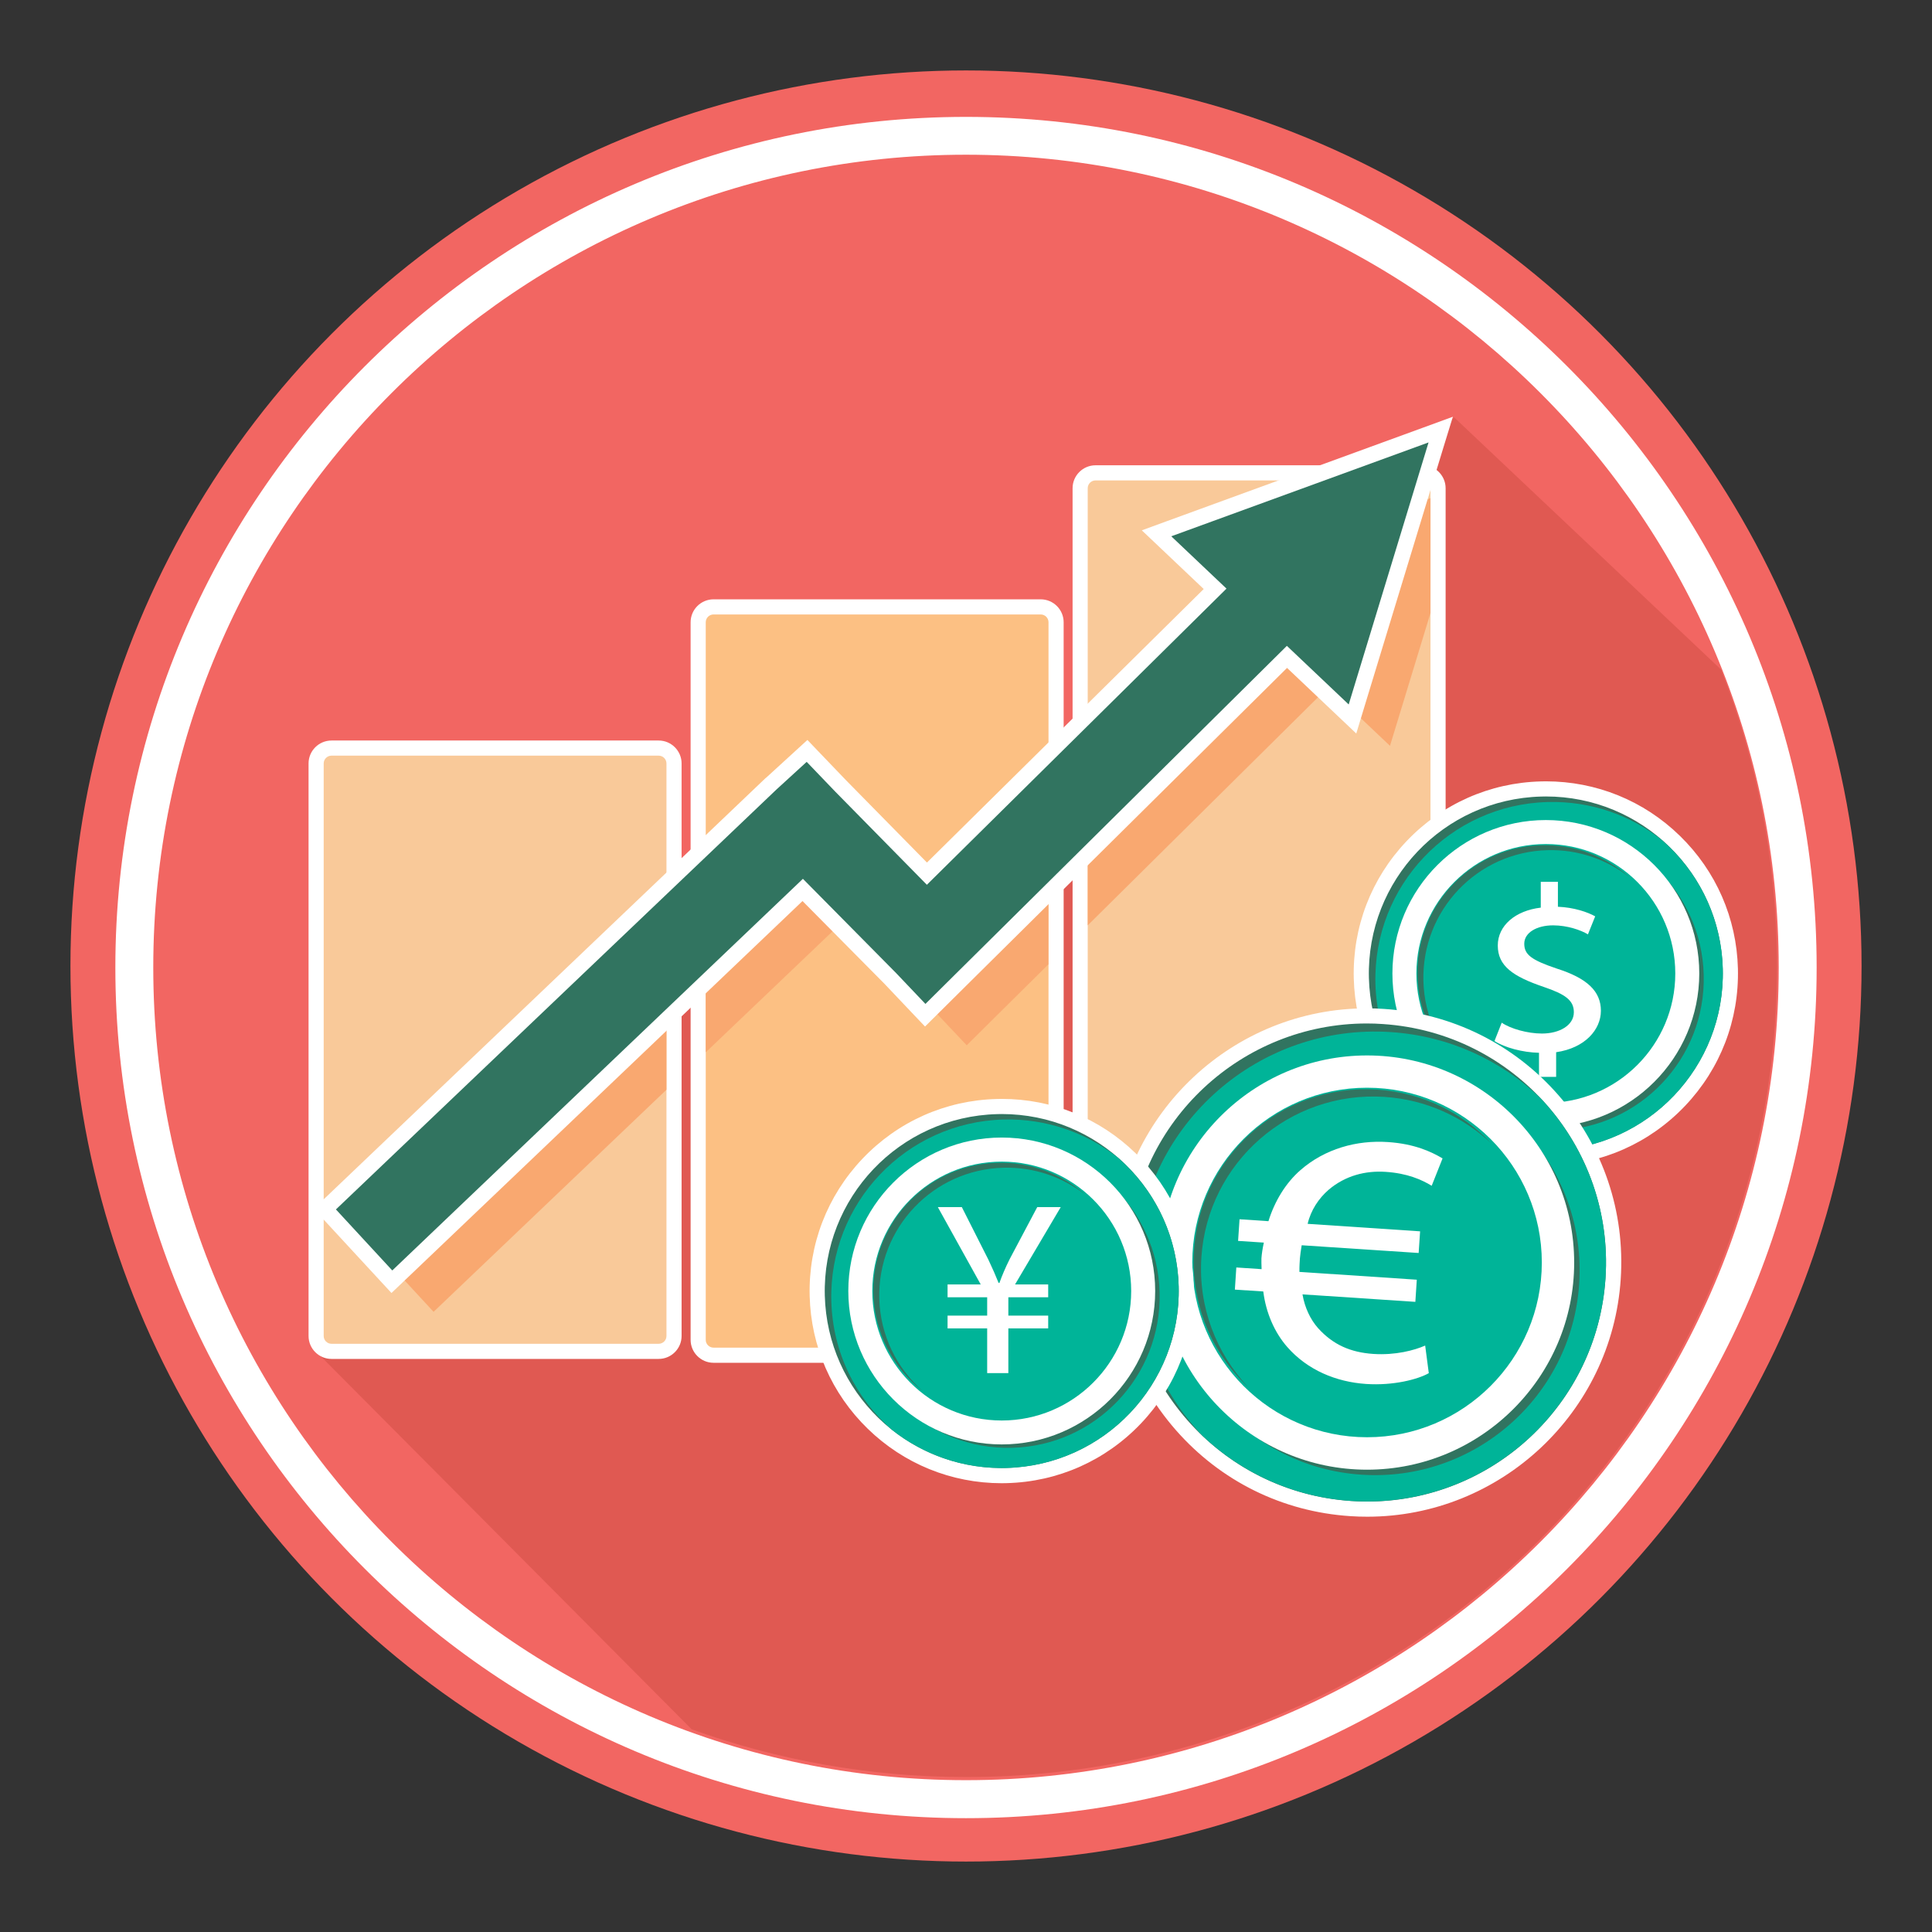 <?xml version="1.0" encoding="utf-8"?>
<!-- Generator: Adobe Illustrator 17.0.0, SVG Export Plug-In . SVG Version: 6.00 Build 0)  -->
<!DOCTYPE svg PUBLIC "-//W3C//DTD SVG 1.1//EN" "http://www.w3.org/Graphics/SVG/1.1/DTD/svg11.dtd">
<svg version="1.1" id="Capa_1" xmlns="http://www.w3.org/2000/svg" xmlns:xlink="http://www.w3.org/1999/xlink" x="0px" y="0px"
	 width="24px" height="24px" viewBox="0 0 24 24" enable-background="new 0 0 24 24" xml:space="preserve">
<rect x="0" y="0" width="24" height="24" fill="#333333" stroke="none"/>
<g>
	<g>
		<circle fill="#F26662" cx="12" cy="12" r="11.125"/>
	</g>
	<g>
		<path fill="#E05952" d="M22.075,12c0-1.3-0.247-2.542-0.695-3.682l-3.317-3.134l-7.939,7.899l-2.725-2.725l-2.087,3.546
			l-0.151,2.412L3.88,16.743l4.712,4.739c1.066,0.383,2.214,0.593,3.41,0.593c2.783,0,5.304-1.127,7.126-2.949
			C20.947,17.299,22.075,14.783,22.075,12z"/>
	</g>
	<g>
		<g>
			<path fill="#FFFFFF" d="M12,22.586c-5.827,0-10.567-4.74-10.567-10.567S6.174,1.452,12,1.452c5.827,0,10.567,4.74,10.567,10.567
				C22.567,17.845,17.827,22.586,12,22.586z M12,1.922c-5.567,0-10.096,4.529-10.096,10.096S6.433,22.114,12,22.114
				s10.096-4.529,10.096-10.096S17.567,1.922,12,1.922z"/>
		</g>
	</g>
	<g>
		<g>
			<path fill="#F9C999" d="M4.118,16.787c-0.105,0-0.191-0.086-0.191-0.191V9.484c0-0.105,0.086-0.191,0.191-0.191h4.064
				c0.105,0,0.191,0.086,0.191,0.191v7.112c0,0.105-0.086,0.191-0.191,0.191H4.118z"/>
		</g>
		<g>
			<path fill="#FFFFFF" d="M8.182,9.387c0.053,0,0.097,0.043,0.097,0.097v7.112c0,0.053-0.043,0.097-0.097,0.097H4.118
				c-0.053,0-0.097-0.043-0.097-0.097V9.484c0-0.053,0.043-0.097,0.097-0.097H8.182 M8.182,9.199H4.118
				c-0.157,0-0.285,0.128-0.285,0.285v7.112c0,0.157,0.128,0.285,0.285,0.285h4.064c0.157,0,0.285-0.128,0.285-0.285V9.484
				C8.467,9.327,8.339,9.199,8.182,9.199L8.182,9.199z"/>
		</g>
	</g>
	<g>
		<g>
			<path fill="#F9C999" d="M8.864,16.8c-0.086,0-0.155-0.07-0.155-0.155V7.731c0-0.086,0.07-0.155,0.155-0.155h4.064
				c0.086,0,0.155,0.07,0.155,0.155v8.914c0,0.086-0.07,0.155-0.155,0.155H8.864L8.864,16.8z"/>
		</g>
		<g>
			<path fill="#FFFFFF" d="M12.928,7.633c0.053,0,0.097,0.043,0.097,0.097v8.914c0,0.053-0.043,0.097-0.097,0.097H8.864
				c-0.053,0-0.097-0.043-0.097-0.097V7.73c0-0.053,0.043-0.097,0.097-0.097H12.928 M12.928,7.516H8.864
				c-0.118,0-0.214,0.096-0.214,0.214v8.914c0,0.118,0.096,0.214,0.214,0.214h4.064c0.118,0,0.214-0.096,0.214-0.214V7.73
				C13.142,7.612,13.046,7.516,12.928,7.516L12.928,7.516z"/>
		</g>
	</g>
	<g>
		<g>
			<path fill="#FCC083" d="M8.864,16.835c-0.105,0-0.191-0.086-0.191-0.191V7.73c0-0.105,0.086-0.191,0.191-0.191h4.064
				c0.105,0,0.191,0.086,0.191,0.191v8.914c0,0.105-0.086,0.191-0.191,0.191H8.864L8.864,16.835z"/>
		</g>
		<g>
			<path fill="#FFFFFF" d="M12.928,7.633c0.053,0,0.097,0.043,0.097,0.097v8.914c0,0.053-0.043,0.097-0.097,0.097H8.864
				c-0.053,0-0.097-0.043-0.097-0.097V7.73c0-0.053,0.043-0.097,0.097-0.097H12.928 M12.928,7.445H8.864
				c-0.157,0-0.285,0.128-0.285,0.285v8.914c0,0.157,0.128,0.285,0.285,0.285h4.064c0.157,0,0.285-0.128,0.285-0.285V7.73
				C13.213,7.573,13.085,7.445,12.928,7.445L12.928,7.445z"/>
		</g>
	</g>
	<g>
		<g>
			<path fill="#F9C999" d="M13.609,16.835c-0.105,0-0.191-0.086-0.191-0.191V6.064c0-0.105,0.086-0.191,0.191-0.191h4.064
				c0.105,0,0.191,0.086,0.191,0.191v10.58c0,0.105-0.086,0.191-0.191,0.191H13.609L13.609,16.835z"/>
		</g>
		<g>
			<path fill="#FFFFFF" d="M17.673,5.968c0.053,0,0.097,0.043,0.097,0.097v10.58c0,0.053-0.043,0.097-0.097,0.097h-4.064
				c-0.053,0-0.097-0.043-0.097-0.097V6.065c0-0.053,0.043-0.097,0.097-0.097H17.673 M17.673,5.78h-4.064
				c-0.157,0-0.285,0.128-0.285,0.285v10.58c0,0.157,0.128,0.285,0.285,0.285h4.064c0.157,0,0.285-0.128,0.285-0.285V6.065
				C17.958,5.908,17.83,5.78,17.673,5.78L17.673,5.78z"/>
		</g>
	</g>
	<g>
		<g>
			<g>
				<path fill="#317460" d="M19.202,14.386c-0.6,0-1.168-0.231-1.598-0.65c-0.431-0.42-0.677-0.982-0.693-1.584
					c-0.016-0.612,0.208-1.194,0.63-1.638c0.422-0.444,0.991-0.697,1.603-0.713c0.02-0.001,0.04-0.001,0.06-0.001
					c0.6,0,1.167,0.231,1.598,0.65c0.431,0.42,0.677,0.982,0.693,1.584c0.016,0.612-0.208,1.194-0.63,1.638
					c-0.422,0.444-0.991,0.697-1.604,0.713C19.242,14.385,19.222,14.386,19.202,14.386L19.202,14.386z"/>
			</g>
			<g>
				<path fill="#FFFFFF" d="M19.204,9.894c1.188,0,2.166,0.948,2.197,2.142c0.031,1.214-0.928,2.223-2.142,2.254
					c-0.019,0.001-0.038,0.001-0.057,0.001c-1.188,0-2.166-0.948-2.197-2.142c-0.031-1.214,0.928-2.223,2.142-2.254
					C19.166,9.895,19.185,9.894,19.204,9.894 M19.204,9.706c-0.021,0-0.041,0-0.062,0.001c-0.637,0.016-1.23,0.28-1.669,0.742
					s-0.672,1.068-0.656,1.705c0.016,0.627,0.272,1.212,0.721,1.649c0.448,0.436,1.039,0.677,1.664,0.677
					c0.021,0,0.041,0,0.062-0.001c0.637-0.016,1.23-0.28,1.669-0.742s0.672-1.068,0.656-1.705c-0.016-0.627-0.272-1.212-0.721-1.649
					C20.42,9.946,19.829,9.706,19.204,9.706L19.204,9.706z"/>
			</g>
		</g>
		<g>
			<g>
				<path fill="#00B498" d="M19.228,9.963c-1.214,0.031-2.173,1.04-2.142,2.254c0.016,0.641,0.305,1.21,0.753,1.601
					c0.389,0.308,0.885,0.487,1.42,0.474c1.214-0.031,2.173-1.04,2.142-2.254c-0.016-0.641-0.305-1.21-0.753-1.6
					C20.259,10.128,19.763,9.949,19.228,9.963z"/>
			</g>
		</g>
		<g>
			<path fill="#317460" d="M19.234,10.277c1.039-0.027,1.904,0.794,1.93,1.834c0.027,1.039-0.794,1.904-1.834,1.93
				c-1.039,0.027-1.904-0.794-1.93-1.834C17.373,11.167,18.194,10.303,19.234,10.277"/>
		</g>
		<g>
			<g>
				<circle fill="#00B498" cx="19.203" cy="12.093" r="1.757"/>
				<path fill="#FFFFFF" d="M19.203,13.999c-1.051,0-1.906-0.855-1.906-1.906s0.855-1.906,1.906-1.906s1.906,0.855,1.906,1.906
					C21.108,13.144,20.254,13.999,19.203,13.999z M19.203,10.485c-0.887,0-1.608,0.721-1.608,1.608s0.721,1.608,1.608,1.608
					s1.608-0.721,1.608-1.608S20.09,10.485,19.203,10.485z"/>
			</g>
			<g>
				<path fill="#317460" d="M17.682,12.185c-0.022-0.875,0.668-1.602,1.543-1.624c0.381-0.01,0.734,0.116,1.013,0.333
					c-0.289-0.254-0.671-0.405-1.086-0.394c-0.875,0.022-1.565,0.749-1.543,1.624c0.013,0.493,0.25,0.928,0.611,1.21
					C17.9,13.053,17.693,12.645,17.682,12.185z"/>
			</g>
			<g>
				<g>
					<path fill="#FFFFFF" d="M19.118,13.377v-0.299c-0.202-0.004-0.426-0.064-0.553-0.146l0.09-0.228
						c0.108,0.075,0.321,0.135,0.5,0.135c0.216,0,0.396-0.101,0.396-0.265c0-0.149-0.109-0.224-0.374-0.314
						c-0.385-0.131-0.571-0.261-0.571-0.515c0-0.246,0.217-0.433,0.534-0.47v-0.321h0.213v0.31c0.201,0.008,0.37,0.067,0.463,0.119
						l-0.09,0.224c-0.086-0.052-0.254-0.112-0.433-0.112c-0.202,0-0.358,0.09-0.358,0.228c0,0.135,0.086,0.202,0.407,0.31
						c0.373,0.119,0.545,0.28,0.545,0.523c0,0.235-0.198,0.463-0.556,0.515v0.306L19.118,13.377L19.118,13.377z"/>
				</g>
			</g>
		</g>
	</g>
	<g>
		<g>
			<g>
				<path fill="#317460" d="M16.985,18.747c-0.068,0-0.137-0.002-0.206-0.007c-0.816-0.054-1.563-0.423-2.102-1.039
					s-0.806-1.404-0.752-2.221c0.106-1.604,1.448-2.861,3.054-2.861c0.068,0,0.137,0.002,0.206,0.007
					c0.816,0.054,1.563,0.423,2.102,1.039s0.806,1.404,0.752,2.221C19.932,17.49,18.59,18.747,16.985,18.747L16.985,18.747z"/>
			</g>
			<g>
				<path fill="#FFFFFF" d="M16.979,12.714c0.066,0,0.133,0.002,0.199,0.007c1.636,0.108,2.875,1.523,2.766,3.159
					c-0.104,1.569-1.409,2.773-2.96,2.773c-0.066,0-0.133-0.002-0.199-0.007c-1.636-0.109-2.875-1.523-2.766-3.159
					C14.123,13.918,15.428,12.714,16.979,12.714 M16.979,12.526c-1.655,0-3.038,1.295-3.148,2.949
					c-0.056,0.842,0.219,1.654,0.775,2.289s1.325,1.015,2.167,1.07c0.07,0.005,0.142,0.007,0.212,0.007
					c1.655,0,3.038-1.295,3.148-2.949c0.056-0.841-0.219-1.654-0.775-2.289s-1.325-1.015-2.167-1.07
					C17.12,12.528,17.049,12.526,16.979,12.526L16.979,12.526z"/>
			</g>
		</g>
		<g>
			<g>
				<path fill="#00B498" d="M17.279,12.821c-1.636-0.109-3.05,1.13-3.159,2.766c-0.057,0.864,0.261,1.665,0.814,2.245
					c0.485,0.463,1.13,0.765,1.851,0.813c1.636,0.108,3.05-1.13,3.159-2.766c0.057-0.863-0.261-1.665-0.814-2.245
					C18.644,13.171,18,12.869,17.279,12.821z"/>
			</g>
		</g>
		<g>
			<path fill="#317460" d="M17.248,13.245c1.401,0.093,2.462,1.304,2.369,2.705c-0.093,1.401-1.304,2.462-2.705,2.369
				c-1.401-0.093-2.462-1.304-2.369-2.705S15.847,13.152,17.248,13.245"/>
		</g>
		<g>
			<g>
				<circle fill="#00B498" cx="16.982" cy="15.683" r="2.372"/>
				<path fill="#FFFFFF" d="M16.982,18.257c-1.419,0-2.573-1.154-2.573-2.573s1.154-2.573,2.573-2.573s2.573,1.154,2.573,2.573
					C19.555,17.102,18.401,18.257,16.982,18.257z M16.982,13.512c-1.197,0-2.171,0.974-2.171,2.171s0.974,2.171,2.171,2.171
					s2.171-0.974,2.171-2.171C19.153,14.486,18.179,13.512,16.982,13.512z"/>
			</g>
			<g>
				<path fill="#317460" d="M14.924,15.619c0.078-1.179,1.097-2.071,2.276-1.993c0.514,0.034,0.973,0.247,1.321,0.574
					c-0.357-0.378-0.852-0.627-1.412-0.664c-1.179-0.078-2.198,0.814-2.276,1.993c-0.044,0.665,0.221,1.279,0.672,1.702
					C15.11,16.813,14.883,16.238,14.924,15.619z"/>
			</g>
			<g>
				<path fill="#FFFFFF" d="M17.749,17.058c-0.134,0.076-0.438,0.157-0.78,0.134c-0.37-0.025-0.727-0.172-0.978-0.459
					c-0.157-0.179-0.265-0.423-0.298-0.69L15.34,16.02l0.018-0.275l0.314,0.021c-0.001-0.062-0.004-0.102-0.002-0.135
					c0.004-0.056,0.014-0.123,0.03-0.195l-0.32-0.021l0.018-0.269l0.359,0.024c0.079-0.254,0.217-0.476,0.396-0.633
					c0.305-0.267,0.701-0.376,1.088-0.35c0.331,0.022,0.538,0.12,0.679,0.203l-0.135,0.34c-0.125-0.076-0.305-0.156-0.575-0.173
					c-0.247-0.016-0.498,0.046-0.707,0.224c-0.12,0.105-0.219,0.25-0.259,0.422l1.397,0.093l-0.018,0.269l-1.453-0.096
					c-0.01,0.061-0.019,0.123-0.022,0.162c-0.003,0.051-0.007,0.101-0.006,0.169l1.458,0.097l-0.018,0.275l-1.402-0.093
					c0.028,0.165,0.098,0.311,0.192,0.418c0.189,0.21,0.408,0.303,0.688,0.322c0.275,0.018,0.51-0.045,0.644-0.104L17.749,17.058z"
					/>
			</g>
		</g>
	</g>
	<g>
		<g>
			<g>
				<path fill="#317460" d="M12.443,18.331c-0.6,0-1.167-0.231-1.598-0.65c-0.431-0.42-0.677-0.982-0.693-1.584
					c-0.016-0.612,0.208-1.194,0.63-1.638s0.991-0.697,1.604-0.713c0.02-0.001,0.04-0.001,0.06-0.001c0.6,0,1.167,0.231,1.598,0.65
					c0.431,0.42,0.677,0.982,0.693,1.584c0.016,0.612-0.208,1.194-0.63,1.638c-0.422,0.444-0.991,0.697-1.604,0.713
					C12.483,18.33,12.463,18.331,12.443,18.331L12.443,18.331z"/>
			</g>
			<g>
				<path fill="#FFFFFF" d="M12.445,13.839c1.188,0,2.166,0.948,2.197,2.142c0.031,1.214-0.928,2.223-2.142,2.254
					c-0.019,0-0.038,0.001-0.057,0.001c-1.188,0-2.166-0.948-2.197-2.142c-0.031-1.214,0.928-2.223,2.142-2.254
					C12.407,13.84,12.426,13.839,12.445,13.839 M12.445,13.651c-0.021,0-0.041,0-0.062,0.001c-0.637,0.016-1.23,0.28-1.669,0.742
					s-0.672,1.068-0.656,1.705c0.016,0.627,0.272,1.212,0.721,1.649c0.448,0.436,1.039,0.677,1.664,0.677
					c0.021,0,0.041,0,0.062-0.001c0.637-0.016,1.23-0.28,1.669-0.742s0.672-1.068,0.656-1.705c-0.016-0.627-0.272-1.212-0.721-1.649
					C13.661,13.891,13.07,13.651,12.445,13.651L12.445,13.651z"/>
			</g>
		</g>
		<g>
			<g>
				<path fill="#00B498" d="M12.469,13.907c-1.214,0.031-2.173,1.04-2.142,2.254c0.016,0.641,0.305,1.21,0.753,1.601
					c0.389,0.308,0.885,0.487,1.42,0.474c1.214-0.031,2.173-1.04,2.142-2.254c-0.016-0.641-0.305-1.21-0.753-1.6
					C13.499,14.073,13.004,13.894,12.469,13.907z"/>
			</g>
		</g>
		<g>
			<path fill="#317460" d="M12.475,14.221c1.039-0.027,1.904,0.794,1.93,1.834c0.027,1.039-0.794,1.904-1.834,1.93
				c-1.039,0.027-1.904-0.794-1.93-1.834C10.614,15.112,11.435,14.248,12.475,14.221"/>
		</g>
		<g>
			<g>
				<circle fill="#00B498" cx="12.444" cy="16.038" r="1.757"/>
				<path fill="#FFFFFF" d="M12.444,17.943c-1.051,0-1.906-0.855-1.906-1.906s0.855-1.906,1.906-1.906s1.906,0.855,1.906,1.906
					C14.35,17.089,13.495,17.943,12.444,17.943z M12.444,14.43c-0.887,0-1.608,0.721-1.608,1.608s0.721,1.608,1.608,1.608
					s1.608-0.721,1.608-1.608S13.33,14.43,12.444,14.43z"/>
			</g>
			<g>
				<path fill="#317460" d="M10.923,16.13c-0.022-0.875,0.668-1.602,1.543-1.624c0.381-0.01,0.734,0.116,1.013,0.333
					c-0.289-0.254-0.671-0.405-1.086-0.394c-0.875,0.022-1.565,0.749-1.543,1.624c0.013,0.493,0.25,0.928,0.611,1.21
					C11.141,16.998,10.934,16.589,10.923,16.13z"/>
			</g>
			<g>
				<g>
					<path fill="#FFFFFF" d="M12.263,17.057v-0.555h-0.492v-0.159h0.492v-0.228h-0.492v-0.159h0.412l-0.533-0.961h0.298l0.33,0.653
						c0.051,0.108,0.089,0.194,0.127,0.289h0.01c0.032-0.089,0.073-0.187,0.127-0.295l0.343-0.647h0.292l-0.568,0.961h0.412v0.159
						h-0.495v0.228h0.495v0.159h-0.495v0.555L12.263,17.057L12.263,17.057z"/>
				</g>
			</g>
		</g>
	</g>
	<g>
		<g>
			<polygon fill="#F9A870" points="8.279,12.113 4.686,15.538 5.386,16.296 8.279,13.537 			"/>
		</g>
	</g>
	<g>
		<g>
			<polygon fill="#F9A870" points="13.024,10.518 12.026,11.504 10.887,10.346 10.534,9.978 10.16,10.319 8.767,11.648 
				8.767,13.072 10.487,11.431 11.645,12.6 12.009,12.985 12.382,12.615 13.024,11.979 			"/>
		</g>
	</g>
	<g>
		<g>
			<polygon fill="#F9A870" points="17.77,6.188 15.062,7.176 15.748,7.826 13.512,10.036 13.512,11.495 16.499,8.537 17.267,9.265 
				17.77,7.615 			"/>
		</g>
	</g>
	<g>
		<g>
			<polygon fill="#317460" points="4.035,15.02 9.579,9.735 10.025,9.328 10.444,9.764 11.514,10.852 15.094,7.314 14.367,6.625 
				17.897,5.337 16.802,8.932 15.987,8.16 11.938,12.171 11.494,12.612 11.06,12.155 9.972,11.055 4.869,15.922 			"/>
		</g>
		<g>
			<path fill="#FFFFFF" d="M17.746,5.496l-0.992,3.255l-0.768-0.728l-4.117,4.078l-0.373,0.37l-0.365-0.384l-1.157-1.17
				l-5.101,4.865l-0.7-0.758l5.474-5.218l0.374-0.342l0.353,0.368l1.14,1.159l3.722-3.679l-0.686-0.65L17.746,5.496 M18.048,5.177
				l-0.369,0.135l-3.197,1.167l-0.298,0.109l0.23,0.218l0.539,0.511l-3.438,3.398l-1.002-1.019L10.162,9.33L10.03,9.192L9.889,9.321
				L9.515,9.663L9.513,9.664L9.511,9.665l-5.474,5.218l-0.14,0.133l0.131,0.142l0.7,0.758l0.135,0.146l0.144-0.137l4.962-4.732
				l1.021,1.031l0.363,0.383l0.138,0.145l0.142-0.141l0.373-0.37l3.982-3.944l0.63,0.597l0.23,0.218l0.092-0.303l0.992-3.255
				L18.048,5.177L18.048,5.177z"/>
		</g>
	</g>
</g>
</svg>
